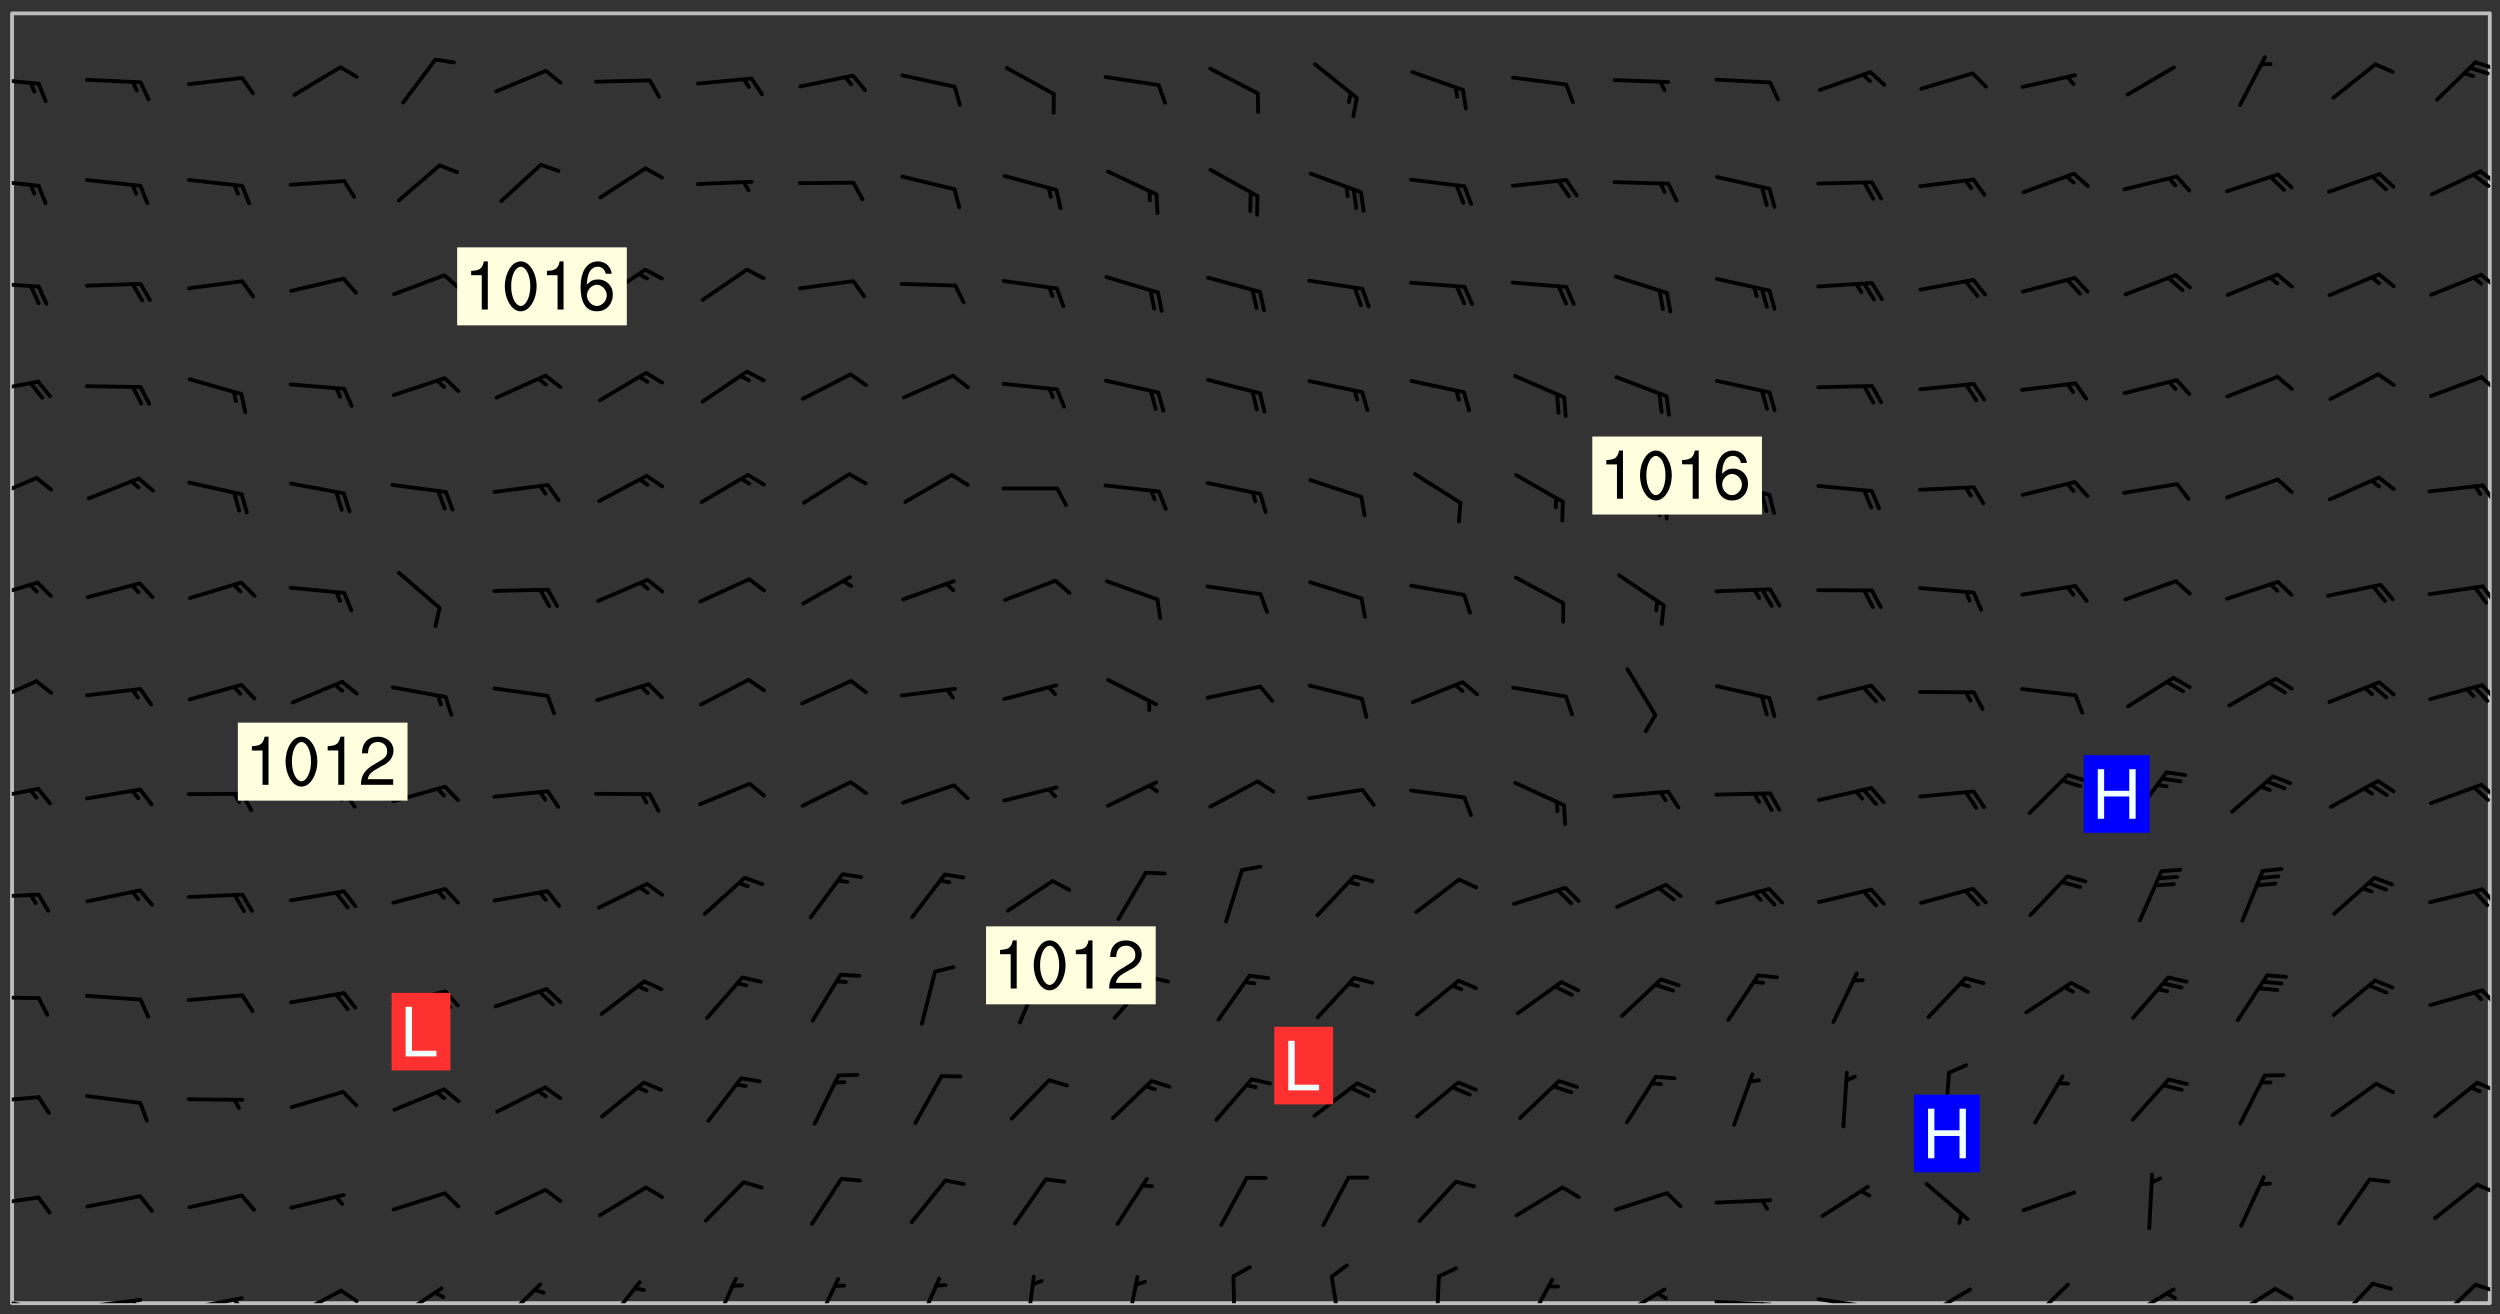 <svg xmlns="http://www.w3.org/2000/svg" role="img" xmlns:xlink="http://www.w3.org/1999/xlink" viewBox="142.45 309.95 326.84 171.84"><rect x="142.45" y="309.95" width="326.84" height="171.84" fill="#333333" stroke="none"/><defs><clipPath id="a"><path d="M144 311.672h324v168.656H144zm0 0"/></clipPath><clipPath id="b"><path d="M144 479h4v1.328h-4zm0 0"/></clipPath><clipPath id="c"><path d="M147 480h2v.328h-2zm0 0"/></clipPath><clipPath id="d"><path d="M153 479h9v1.328h-9zm0 0"/></clipPath><clipPath id="e"><path d="M159 479h2v1.328h-2zm0 0"/></clipPath><clipPath id="f"><path d="M166 479h9v1.328h-9zm0 0"/></clipPath><clipPath id="g"><path d="M172 479h3v1.328h-3zm0 0"/></clipPath><clipPath id="h"><path d="M180 478h8v2.328h-8zm0 0"/></clipPath><clipPath id="i"><path d="M186 478h4v2.328h-4zm0 0"/></clipPath><clipPath id="j"><path d="M194 478h7v2.328h-7zm0 0"/></clipPath><clipPath id="k"><path d="M207 477h7v3.328h-7zm0 0"/></clipPath><clipPath id="l"><path d="M221 477h6v3.328h-6zm0 0"/></clipPath><clipPath id="m"><path d="M235 476h4v4.328h-4zm0 0"/></clipPath><clipPath id="n"><path d="M248 476h5v4.328h-5zm0 0"/></clipPath><clipPath id="o"><path d="M262 476h4v4.328h-4zm0 0"/></clipPath><clipPath id="p"><path d="M276 476h2v4.328h-2zm0 0"/></clipPath><clipPath id="q"><path d="M289 476h3v4.328h-3zm0 0"/></clipPath><clipPath id="r"><path d="M303 476h2v4.328h-2zm0 0"/></clipPath><clipPath id="s"><path d="M316 476h2v4.328h-2zm0 0"/></clipPath><clipPath id="t"><path d="M330 476h1v4.328h-1zm0 0"/></clipPath><clipPath id="u"><path d="M341 476h5v4.328h-5zm0 0"/></clipPath><clipPath id="v"><path d="M353 478h8v2.328h-8zm0 0"/></clipPath><clipPath id="w"><path d="M366 479h9v1.328h-9zm0 0"/></clipPath><clipPath id="x"><path d="M372 480h2v.328h-2zm0 0"/></clipPath><clipPath id="y"><path d="M379 479h9v1.328h-9zm0 0"/></clipPath><clipPath id="z"><path d="M385 480h2v.328h-2zm0 0"/></clipPath><clipPath id="A"><path d="M393 478h8v2.328h-8zm0 0"/></clipPath><clipPath id="B"><path d="M407 477h7v3.328h-7zm0 0"/></clipPath><clipPath id="C"><path d="M420 478h7v2.328h-7zm0 0"/></clipPath><clipPath id="D"><path d="M433 478h8v2.328h-8zm0 0"/></clipPath><clipPath id="E"><path d="M447 477h6v3.328h-6zm0 0"/></clipPath><clipPath id="F"><path d="M460 477h7v3.328h-7zm0 0"/></clipPath><clipPath id="G"><path d="M465 477h3v2h-3zm0 0"/></clipPath><clipPath id="H"><path d="M144 466h4v2h-4zm0 0"/></clipPath><clipPath id="I"><path d="M466 464h2v3h-2zm0 0"/></clipPath><clipPath id="J"><path d="M144 453h4v2h-4zm0 0"/></clipPath><clipPath id="K"><path d="M466 451h2v2h-2zm0 0"/></clipPath><clipPath id="L"><path d="M144 440h4v1h-4zm0 0"/></clipPath><clipPath id="M"><path d="M466 439h2v3h-2zm0 0"/></clipPath><clipPath id="N"><path d="M144 426h4v2h-4zm0 0"/></clipPath><clipPath id="O"><path d="M466 425h2v4h-2zm0 0"/></clipPath><clipPath id="P"><path d="M144 412h4v3h-4zm0 0"/></clipPath><clipPath id="Q"><path d="M466 412h2v3h-2zm0 0"/></clipPath><clipPath id="R"><path d="M144 398h4v5h-4zm0 0"/></clipPath><clipPath id="S"><path d="M466 399h2v3h-2zm0 0"/></clipPath><clipPath id="T"><path d="M144 385h4v4h-4zm0 0"/></clipPath><clipPath id="U"><path d="M466 386h2v3h-2zm0 0"/></clipPath><clipPath id="V"><path d="M144 372h4v4h-4zm0 0"/></clipPath><clipPath id="W"><path d="M466 373h2v3h-2zm0 0"/></clipPath><clipPath id="X"><path d="M144 359h4v3h-4zm0 0"/></clipPath><clipPath id="Y"><path d="M466 359h2v3h-2zm0 0"/></clipPath><clipPath id="Z"><path d="M144 346h4v2h-4zm0 0"/></clipPath><clipPath id="aa"><path d="M466 345h2v3h-2zm0 0"/></clipPath><clipPath id="ab"><path d="M144 333h4v2h-4zm0 0"/></clipPath><clipPath id="ac"><path d="M466 332h2v3h-2zm0 0"/></clipPath><clipPath id="ad"><path d="M465 332h3v3h-3zm0 0"/></clipPath><clipPath id="ae"><path d="M144 319h4v3h-4zm0 0"/></clipPath><clipPath id="af"><path d="M465 317h3v3h-3zm0 0"/></clipPath><g id="ag" clip-path="url(#clip1)"><path fill="#fff" fill-opacity="0" fill-rule="evenodd" d="M0 0h1000v1000H0zm0 0"/><path fill="#d3d3d3" fill-opacity="0" fill-rule="evenodd" d="M162.152 355.867l-.234.293.059.234.117.172.176.234.293.348.113.059.117-.172.059-.234.176-.176.465-.176h.699l.234.293.289.816.059.176.176.23.352.234.699.699.172.176.234.348.234.41.289.582.41.465.23.234.234.176.117.23.176.293.172 1.164v.234l.059.289.059.117.117.117.348.41.117.172.176.176.176.234.117.172.172.352.059.234.234.406.234-.059-.176.176-.059.93h-.582l-.234-.113-.348.113-.117.117-.059.293-.059.176-.117.172-.465.293-.059.234-.059.113v.645l.059.172v.41l.059.059v.406l.059.406.117.176.059.059.23.641-.059.293v.699l-.059.582v.234l-.059.23-.055.352v1.922l.055.117h.426l-.367.117-.023.352.891 1.168 1.742.539 1.34.359v.539l.09.809.535.715 1.52.27.891-.086.09 1.164.535.18 1.16-.18 2.055-.984 1.16-.363 1.879-.176 1.695-.18-.18.719-1.516.086-1.25.09-.805.27-1.074.809.27.719.535.898-.18.625-.266.809.266 1.078.625.898.805.18 1.25-.18-.266.723.098.504.055.293v.172l.059.293v.406l.176.117.352.117h.406l.293-.176.113-.117.059-.117.117-.23.059-.176.352-.465.23-.176.176-.059.176.059.059.176.117.988.055.469.059.172.117.234.176.059.816.059h.289l.117.234.059.406.059.352v1.105l.117.293.117.348.289.699.176.352.582.754.352.176.172.059.469.234.641.465.348.234.293.176.293.055.23.062.816.348.293.176.113.172.352.352.117.176.523.641v.289l.059.352v.348l.059.352.059.289.117.059.172.059h.176l.582.234.176.117.176.289.176.234.113.234.293.23.117.117v.41l.059.055.289.234.234.117.059.117.117.172.059.117.23.234.059.176.234.059.117.059-.117.113-.059.117v.117l-.117.293-.117.289v.582l.176.117.117.059.059.117.117.117.113.059.176.348.059.352.059.406v.176l-.059.176-.117.699v.172l.117.176.293.293h.406l.176.117.117.172.117.293v.234h-.527l-.23-.234h-.234l-.176.059-.059.699.059.348.117.176.176.41.117.23.289.469.176.055h.523l.234.059.758.641.059.293v.234l.059.059.23.348v.352l-.117.172v.293l.293.289.293.176.172.059.293.176.293.117.582.406.289.234.293.176.219.16.016.012.23.176.641.523.176.234.117.176.176.176.113.172v.641l.117.176.469.117.582.117.234.059.23.113.293.117.113.059.586.352.289.172.176.062.176.055.176.059.699.352.289.176.234.055.289.176.234.117.641.406.293.117.172.059.234.059.41.059.23.059.234.117.059.172-.41.176.469.059.059.293.113.234.176.055.234.059.176.059.406.117.641.234.117.172.059.234v.176l-.059.117-.059.406.234.234.117.059.348.117.641.23.176.117.289.117.176.176.234.465.582 1.105.176.176.348.176.176.117.352.117 1.047.523.234.059.465.113.293.059.465.176.758.582.234.234.348.465.176.176.289.234.816.699.293.176.289.289.293.176.293.289.695.641.176.176.293.234.289.234.469.289.641.582.348.234.234.293.348.348.352.465.934.992.348.406.117.176.234.059.113.117.645.176.23.113.234.059.293.176.23.117.934.699.406.406.234.176.406.176.234.117.816.348.348.234.234.117.293.289.23.117.758.352.352.172.23.059.293.117.234.059.871.176h.816l.469.23.172.059.875.699.465.117.293.059.176.059.23.059.469.059.348.059.352.059.406.059h.293l.172.059v.23l.176.176h.293l.348.059.352.059.699.117h.641l.465-.234.293-.176.172-.117.41-.172.289-.176.934-.465.469-.293.523-.293.465-.172.465-.176 1.051-.465.289-.117.41-.117.289-.117.527-.176 1.516-.699.582-.348.289-.059.293-.059.348-.117.875-.23.352-.117h.113l.234-.059.875-.234.234-.059h.812l.352-.059.816-.117.172-.059.352-.055.293-.059.23-.059.816-.176.176-.059h.348l.234-.059.465-.117.758-.172.234-.059h.348l.41-.117.289-.059 1.285-.059h.289l.41-.059.23-.059h.176l.875-.117h.406l.41-.117h.348l.352-.113.871-.059h1.75l1.047.289.41.117.289.117.352.117.289.117 1.051.172.289.059h.293l.293.059.172.059.41.059.172.059.117.059h.117l.117.059.352.059h.113l.41.066 1.922.395 1.926.395 1.52.449 1.695.719 2.145.805 1.605-.719 1.43-.805 1.16-1.078 1.25-.449 3.035-.719 1.875-.359 2.145-1.348 2.234-1.254 2.5-1.258 1.695-.449 1.785-.18 1.16-.27.625.539 1.34-.27.715-.988.984-1.344.445-.18.805-.359 1.875-.539 1.785-.449 1.25-.27 1.16-.09 1.699-.09 1.961-.27 1.25-.09h.539l.625-.09h.891l2.145-.18 2.41-.18 2.59-.09 1.695.18 1.609.09 1.43.359 1.16.719 1.875.988 1.16 1.527.266.715.629.09.355.898.535.539.535 1.527 1.074.359h.535l-.805.535.09 1.707.715 2.695.891.805.895.988.715 1.258 1.785.539 1.52-.18.355 1.344 1.609-.805.98-.539.27.27.316-.215.219-.145.801.449.449-.359h.355l.535-.27.539-.719.535-.27.625-.988 1.16.449.84.371 1.395.617 1.695-.18h1.605l1.785.09.18-1.707.535-1.344.805.27.492.848.402.406-.09.539v.359l.715.449.711-.27h1.43l.359.988.445 1.258.715 1.344 1.25.629 1.695.629.715-.18.18-.539.98-.09.449.359.086 1.258-.266.629-.535.18v.539l.715.984.266.539.984.988.801 1.078-.266.359-.09.898-.625 2.332-.355 2.066-.09 1.793-.18.719-.09.539v1.438l-.98 1.883-.359 1.707-.535.898-.805 1.168-.266.539 2.055 1.254.086.359-.355.539-.09-.18v.809l.09 1.438-.445.715-1.074.094-.266.715.535.898.805.719 1.16.809 1.34.27.445.359-.355.449-1.789-.09-1.25-.449-.715-.719-.625-.09-.176 3.59-.188 1.309h89.359V311.703h-55.27v49.082l.762.125 3.289.543 2.023 2.836v2.754l2.352.332 2.348.332h4.051l-1.379 4.16-2.023.707-2.023.703-.543.344-2.594 1.617-.188.117-2.023-2.078-.73-2.742-2.672-2.078-1.375-3.5-.066-.082-1.957-2.672 2.75-1.418v-49.082H294.422v91.414l.117.031.133.012.074.074.105.047.09.059.086.059.09.059.297.297.059.09.031.117.027.117.016.137-.031.117-.059.09-.059.086-.043.105-.047.102-.027.121v.145l.176.27.148.148.074.086.074.074.043.105.062.09.059.086.043.105.059.09.047.102.043.105.059.086.117.18.074.074.062.086.059.09.043.105.059.09.059.086.062.09.059.09.043.102.117.18.074.074.059.086.074.074.09.059.105.047h.148l.133-.016.133.016.102-.047.074-.074.047-.102-.016-.133v-.148l-.047-.105-.027-.117-.047-.102-.027-.121-.043-.102-.062-.09-.043-.102-.043-.105-.031-.117-.016-.133-.012-.137.086-.059.059-.086.121-.031.043.105.016.133v.117l.059.102.059.09.09.059.148.148.059.09.043.105-.012.102.086.059.105.047.086.059.09.059.074.074-.117.027-.105.047-.086.059-.074.074-.059.09-.062.086-.027.121-.047.102-.043.105-.031.117-.012.133-.016.133v.148l.027.117.047.105.043.102.059.09.074.074.09.059.074.074.09.059.059.09.043.105.047.102.117.031.133.016h.148l.117-.031.105.043.043.105.047.102.027.121L299.5 410l.027.117.031.121.027.117.105.043.102.047.133-.016.148.148.062.086.074.074.07.074.09.062.105.043.102.043.117.031.137.016.117-.031.074-.074.027-.117-.012-.133-.031-.121-.027-.117.043-.105h.117l.09.062.117.027h.148l.133.016h.148l.133.016.133-.016h.148l.133-.016.133-.012.137.012.117-.027.133-.016.191-.059-.059.176-.016.133-.027.121-.016.133-.059.086-.133.016-.105.047-.105.043-.117.031-.117.027-.266.031h-.148l-.133.016-.074.074.059.086.148.148.117.18.074.07.09.062.09.059.086.059.09.059.102.043.105.062.105.043.086.059.105.047.102.043.18.117.059.09-.043.102-.047.105.016.133.223.223.059.09.043.102.031.121.043.102.016.133.031.117.012.137.031.117.148.148.102.043.105.043.117.031.133.016.137.016h.117l.117-.031.09-.059.043-.105.047-.102.043-.105.031-.117.012-.133v-.148l-.012-.133-.016-.133-.031-.117-.043-.105-.047-.105-.043-.102-.043-.105-.016-.133.016-.133.027-.117.031-.117.027-.121.047-.102.09-.059.086-.062.074-.074.09-.059.223-.223.059-.086.074-.074.117-.18.059-.086v-.148l-.074-.074-.102-.047-.105-.043-.102-.043-.059-.09-.047-.105-.027-.117.09-.059.117-.031.102-.043.18-.117.148-.148.012-.133-.012-.105-.09-.059-.133.016h-.148l-.133.016-.133-.016-.121-.031-.086-.059-.074-.074-.059-.09-.062-.086-.117-.18-.059-.086.031-.121.086-.059.121-.031.059-.086v-.121l-.031-.117-.059-.09-.059-.086-.047-.105-.027-.117-.016-.133.059-.09.074-.074.09-.059.117-.18.074-.074.059-.086.148-.148.121-.031.133-.016.133.016.074.074.043.105.016.133-.031.117-.117.031-.133.012-.148.148-.043.105-.047.102-.027.121-.031.117v.148l.031.117.043.105.059.09.074.07.074.074.117.031.121.027.117-.027.133-.016h.117l.09.059.074.074.047.105.059.086.102.047.133.016.105.043.086.059-.012.105-.074.074-.18.117-.059.09-.09.059-.07.074-.074.074-.062.09-.027.117-.016.133.016.133-.016.133v.148l.016.133.027.117.031.121.074.074.09.059.086.059.09.059.117.031v.086l-.102.047-.09.059-.266.031-.117.027h-.148l-.105.043-.102.047-.059.09-.062.234-.012.133-.031.121-.016.133v.293l-.012.133.012.137.016.133.133.016.133.012.121.031.086.059.074.074.047.105.043.102.016.133v.445l-.016.133v.445l.031.266.027.117.016.133.031.117.086.211.031.266v.148l-.031.117-.027.117-.031.121-.027.117-.031.117-.031.121-.012.133-.016.133.09.059.117-.031.102.016.047.105-.031.266v.441l-.043.105-.047.105-.043.102-.043.105-.059.086-.031.121-.043.117-.031.117-.016.133.016.133.059.09.105.047.086.059.059.086-.012.137-.031.117-.043.102v.445l-.016.133v.148l-.031.117-.043.105-.027.117-.047.105-.043.102-.031.121-.027.117-.031.133-.031.117-.027.117-.043.105-.031.117-.031.121-.012.133-.016.133v.297l.027.117v.148l.047.398.027.117.059.09.121.031h.148l.133-.016.059.09v.117l-.059.09-.09.059-.102.043-.105.047-.09.059-.086.059-.137.016-.117-.031-.133-.016-.102.047-.062.086-.012.137-.016.133-.031.117-.027.117-.016.133-.031.121v.297l.016.133.031.117v.148l.012.133v.148l-.027.117-.047.102-.027.121-.031.117-.059.09-.074.074-.102.043-.105.047-.117.027-.121.031-.102-.047.059-.086.105-.047.027-.117.031-.117.027-.121.031-.117v-.148l.016-.133-.031-.117-.043-.105-.105.016-.074.074-.102.043-.09.062-.074.074-.043.102-.016.133-.031.117L304.25 426l-.031.117-.027.117-.031.121-.027.117-.031.117-.043.105-.09.059h-.09l-.117-.031-.031-.086.016-.137-.031-.117v-.148l-.012-.133v-.148l-.062-.234-.027-.121-.043-.102-.047-.105-.059-.086-.059-.09-.043-.105-.062-.086-.148-.148-.07-.074-.105-.047-.105-.043-.102-.043-.297-.297-.09-.074-.086-.059-.105-.043-.09-.062-.086-.059-.105-.043-.09-.059-.086-.062-.074-.07-.105-.047-.086-.059-.105-.043-.09-.062-.102-.043-.105-.043-.086-.059-.105-.047-.105-.043-.102-.047-.09-.059-.102-.043-.105-.043-.09-.062-.117-.027-.133-.016-.133.016H299.75l-.133.016-.117-.031-.09-.059-.074-.074-.09-.059-.102-.047h-.148l-.121-.027-.102-.043-.074-.074-.117-.18-.09-.059-.102-.043-.09-.062-.105-.043-.09-.059-.086-.059-.105-.047-.059-.086-.059-.09-.043-.105-.047-.102-.074-.074-.086-.059-.074-.074-.09-.059-.223-.223-.043-.105-.031-.266.105-.043h.145l.105.043.074.074.09.059.086.059.105.047.09.059.148.148.07.074.148.148.062.086.074.074.086.059.074.074.09.062.09.059.086.059.27.176.102.047.105.043.102.043.047-.074.059-.086.074-.074.07-.074.105.043.074.074.059.09.043.102.047.105.043.105.121.027.117-.027.074-.09.043-.105.059-.09.074-.074.105-.043.117-.027.133.012.09.059.148.148.059.09.043.105.047.102.043.105.043.102.105.047.105.043.133.016.086-.059.059-.09.074-.074.105-.043.117.027.105.047.102.043.105.043.102.047.18.117v.117l-.016.133.016.133.016.137.059.086.102.047.121.027.117.031h.148l.117-.031.059-.09.18-.117.059-.09.074-.074.059-.086.117-.18.18-.117.117.031.09.059.043.074-.016.133v.117l.09.059h.148l.133-.016.133-.012.266-.031.105-.043.117-.031.121-.027.074-.074.07-.074.062-.09-.016-.105-.047-.102-.102-.043-.105-.016-.117.027-.266.031h-.148l-.074-.074-.09-.059-.117-.031-.117-.027-.133-.016h-.148l-.133.016h-.297l-.105-.047-.148-.148-.043-.102-.059-.09.223-.223.086-.059.105-.043.117-.031.133-.016.133.016.137.016.102.043.133-.012.09-.062.102-.043.062-.09-.047-.102-.09-.059-.117-.031-.102-.043-.059-.09-.062-.09v-.117l.016-.133.105-.047.074-.07v-.121l-.09-.059-.031-.117.09-.059.074-.074.043-.105.059-.09.047-.102.016-.133v-.148l-.047-.105-.043-.102-.09-.059-.133-.016-.102-.043-.137-.016-.117-.031h-.445l-.133-.016-.133-.012-.133-.016-.117-.031h-.148l-.133-.016-.133-.012-.266-.031-.121-.043-.086-.059-.074-.074v-.148l.012-.133.105-.047.102-.043.133-.016h.152l.133-.016h.293l.121.031.102.043.09.059.234.062.121-.047.09-.059.102-.043.133-.016.105.043.102.047.133.012.121-.027h.145l.121-.031.117-.027.105-.047.074-.074.086-.059.148-.148.059-.086.047-.105.027-.117.016-.105-.102-.043-.09-.059-.117-.031-.105-.043-.09-.062-.074-.086-.074-.074-.102-.043-.105-.047-.102-.043-.059-.09-.047-.102-.086-.211-.062-.086-.059-.09-.074-.074-.086-.059h-.27l-.117.031-.09.059-.102.043-.133.016-.105-.016-.027-.117-.062-.09-.117-.031-.102-.043-.148-.148-.031-.117-.016-.105.074-.074.18-.117.117-.027.117-.031.137.016.102.043.105.043.102.047.105.043.117.031.133.016.117.027.133.016.105-.016.09-.059-.074-.074-.105-.043-.074-.074-.074-.09-.148-.148-.086-.059-.09-.059-.074-.074-.09-.059-.102-.047-.121-.027-.102-.047-.105-.043-.117-.031-.102-.043-.121-.031h-.148l-.117.031-.105.043-.086.062-.18.117-.086.059-.09.059-.105.047-.086.059-.105.043-.102.043-.105.047-.074.074-.059.09-.059.086-.047.105-.059.086-.074.074-.133-.012-.117-.031h-.117l-.074.074-.09.059-.074.074-.09.059-.086.059-.105.047-.102.043-.137.016-.102-.043-.148-.148-.105-.047h-.086l-.105.047-.102.043-.121.031-.117-.031-.074-.074v-.117l.031-.121.074-.07.059-.09.074-.074.117-.031.105-.043h.293l.133-.016.137-.016.102-.043.09-.059.102-.047.09-.059.133-.012.09.059.133.012.09-.059.086-.059.105-.043.09-.059.086-.062.09-.059.148-.148.059-.086.059-.09.105-.043.133-.016.117.027.121.031.059-.059.059-.09.031-.266.027-.117.105.012.133.016.102-.043.09-.059.059-.09.074-.074.059-.09.047-.102.012-.133-.012-.133-.047-.105-.148-.148-.059-.09-.059-.086-.043-.105v-.445l.016-.133v-.148l.012-.133-.059-.059-.09.059-.102-.043-.18-.117-.086-.059-.062-.09-.059-.09-.074-.074-.086-.059-.121.031-.102.012-.105.047-.086.059-.105.043-.148.148-.09.059-.086.059-.09.062-.105.043-.133.016v-.121l.105-.043.117-.031.074-.07.043-.105v-.148l-.027-.117-.148-.148-.133-.016h-.148l-.117.031-.105.043-.102.043-.09.062-.117.027-.074-.074.012-.133-.043-.102-.043-.105-.09-.059-.117.027-.121.031-.117.031-.102.043-.121.031-.102.043-.105.043-.09.059-.102.016v-.117l.016-.133-.059-.09-.074.043-.148.148-.059.09-.074.074-.047.105-.043.102-.074.074-.059.09-.074.074-.059.086-.074.074-.09.062-.074.07-.074.074-.102.016-.133.016-.105-.043v-.121l.148-.148.043-.102.059-.09.047-.102.043-.105.059-.09.031-.117.043-.102.031-.121.027-.117.047-.105.043-.102.043-.105.074-.07.09-.062.09-.059.102-.043h.297l.266-.031.105-.043-.074-.074-.117-.031-.105-.043-.09-.059-.102-.047-.09-.059-.102-.043-.105-.043-.09-.062-.086-.059-.105-.043-.102-.043-.121-.031-.117-.031-.102-.043L297.5 410.25l-.102-.043-.09-.059-.043-.105-.016-.133.102-.043.133-.016.137.016.133-.016.102-.043.059-.09.016-.105-.09-.059-.074-.074-.102-.043-.09-.059-.148-.148-.043-.105-.016-.133v-.293l-.059-.09-.09-.059-.074-.074-.043-.105-.031-.117-.059-.09-.074-.074-.117-.027-.074-.074-.09-.059-.09-.062-.086-.059-.074-.074-.059-.086-.047-.105-.086-.059-.148-.148-.195-.059-.133.016-.102.043-.074.074-.047.102-.043.105-.059.09-.059.086-.297.297-.09.059h-.086l-.062-.086-.043-.105.031-.117.059-.09.027-.117-.012-.133-.09-.062-.105.047-.117.027-.117.031-.27.176-.102.047-.117.027-.105.047-.09.059-.102.043-.059-.086-.047-.105.016-.133.047-.105.07-.074.074-.07.059-.09v-.148l-.043-.105h-.238l-.102.047-.031.117-.027.117-.031.121-.074.043-.133.016-.074-.047-.043-.102-.043-.105-.047-.102-.043-.105-.121.031-.102.043-.133.016-.117.031-.105.043-.09.059-.102.047-.121.027-.133.016-.102-.043-.059-.09-.047-.105-.043-.102-.043-.105v-.117l.059-.09.086-.059.18-.117.102-.047.105-.043.105-.059.102-.043.09-.062.102-.043.105-.059.102-.047.09-.059.105-.043.102-.043.09-.062.102-.043.137-.016.117.031.102.043.121.031.102.043.105.047.102.043.105.043.102.047.105.043.102.043.105.047.086.059.105.043.117.031.105.043.102.047.09.059.105.043.102.043.105.047.117.027.102.047.121.027h.148l.086-.059.016-.102.059-.09-.027-.117-.074-.074-.117-.18-.074-.074-.09-.074-.18-.117-.086-.059-.105-.043-.102-.047-.27-.176-.059-.09-.074-.074-.059-.09-.043-.102-.031-.117-.016-.137v-.562l-.012-.133-.016-.133-.031-.117-.016-.133-.012-.133-.031-.121-.223-.223-.059-.086-.016-.105.031-.117.133-.016v-91.414H172.992v1.453l-.059.234-.352 1.051-.172.523-.117.348-.176.41-.117.172-.234.293-.23.059h-.352l-.117.059-.23.406v.293l.117.176.23.23.117.234.641.758.293.465.176.234.23.352.234.348.641.816.176.465.172.41.117.695.176.469.117 1.398.059.465v.875l.117 1.047v4.781l-.059.465-.352 1.281-.176.523-.113.41-.352.93L172.934 336l-.234.582-.117.176-.172.348-.176.406-.352.816-.059.293-.113.293-.117.289-.059.176-.117.875-.059.406-.059.117-.059.176-.059.172-.23.527-.117.172v.234l-.117.234-.059.172-.176.586v.289l-.059.176v.293l-.059.113-.059.527v.172l-.055.234v2.621l-.176.816-.117.176-.176.234-.117.172-.113.234-.586.934-.23.289-.293.465-.176.234-.289.352-.352.699-.113.23-.176.41-.176.23-.406.527-.816.699-.293.172-.289.234-.176.117-.176.176-.523.406-.527.176-.172.176-.234.055-.641.176h-.758m12.211 31.023l-1.074.449.359.895 1.25-.715.445-.539-.98-.09"/><path fill="#d3d3d3" fill-opacity="0" fill-rule="evenodd" d="M201.508 416.598h-.895l.449.629.98.359.805-.09.445-.988-.176.09-.715-.355-.895.355m154.621 59.07l-.059-.523v-.293l.113-.293.059-.23.469-.469h.113l.117-.113.117-.059h.176l.234-.059h.348l.234.059.117.059.23.172.059.176.117.582v.293l-.117.176-.172.289-.176.176-.527.523-.23.234-.117.059h-.176l-.117-.059-.406-.293-.176-.117-.117-.059-.059-.113-.055-.117m6.641-10.957l-.059-.172v-1.109l.059-.172.176-.059.172-.059h.176l.234-.059.117.059.059.699-.059.172-.117.176-.117.059-.234.523-.113.059h-.234l-.059-.117m9.613-14.391l-.117-.176v-.699l.293-.875.117-.172.176-.352.113-.23.117-.293.352-.758.117-.23.172-.234h.176l.117-.059h.641l.117.059.234.234.172.113.352.293.117.117.113.176v.113l.117.059.117.117v.699l-.059.176v.23l-.059.176-.348 1.051-.117.23-.117.234-.117.059-.23.234-.641.289h-.875l-.41-.117-.641-.465"/><path fill="none" stroke="#bebebe" stroke-linecap="round" stroke-linejoin="round" stroke-miterlimit="10" stroke-width=".5" d="M467.957 311.695H144.027v168.625h323.93v-168.625"/><g clip-path="url(#a)"><path fill="#fff" fill-opacity="0" fill-rule="evenodd" d="M144 311.672v168.656h324V311.672H144"/></g><g clip-path="url(#b)"><path fill="none" stroke="#000" stroke-linecap="round" stroke-linejoin="round" stroke-miterlimit="10" stroke-width=".5" d="M147.438 481.062l-6.875-1.469"/></g><g clip-path="url(#c)"><path fill="none" stroke="#000" stroke-linecap="round" stroke-linejoin="round" stroke-miterlimit="10" stroke-width=".5" d="M147.438 481.062l.672 2.359"/></g><g clip-path="url(#d)"><path fill="none" stroke="#000" stroke-linecap="round" stroke-linejoin="round" stroke-miterlimit="10" stroke-width=".5" d="M160.801 479.891l-6.973.875"/></g><g clip-path="url(#e)"><path fill="none" stroke="#000" stroke-linecap="round" stroke-linejoin="round" stroke-miterlimit="10" stroke-width=".5" d="M159.785 480.02l.707 1.004"/></g><g clip-path="url(#f)"><path fill="none" stroke="#000" stroke-linecap="round" stroke-linejoin="round" stroke-miterlimit="10" stroke-width=".5" d="M174.082 479.668l-6.902 1.32"/></g><g clip-path="url(#g)"><path fill="none" stroke="#000" stroke-linecap="round" stroke-linejoin="round" stroke-miterlimit="10" stroke-width=".5" d="M173.078 479.859l.77.957"/></g><g clip-path="url(#h)"><path fill="none" stroke="#000" stroke-linecap="round" stroke-linejoin="round" stroke-miterlimit="10" stroke-width=".5" d="M187.047 478.68l-6.203 3.301"/></g><g clip-path="url(#i)"><path fill="none" stroke="#000" stroke-linecap="round" stroke-linejoin="round" stroke-miterlimit="10" stroke-width=".5" d="M187.047 478.68l2.035 1.371"/></g><g clip-path="url(#j)"><path fill="none" stroke="#000" stroke-linecap="round" stroke-linejoin="round" stroke-miterlimit="10" stroke-width=".5" d="M200.184 478.379l-5.848 3.898"/></g><path fill="none" stroke="#000" stroke-linecap="round" stroke-linejoin="round" stroke-miterlimit="10" stroke-width=".5" d="M199.332 478.945l1.082.582"/><g clip-path="url(#k)"><path fill="none" stroke="#000" stroke-linecap="round" stroke-linejoin="round" stroke-miterlimit="10" stroke-width=".5" d="M213.086 477.871l-5.02 4.918"/></g><path fill="none" stroke="#000" stroke-linecap="round" stroke-linejoin="round" stroke-miterlimit="10" stroke-width=".5" d="M212.355 478.586l1.168.371"/><g clip-path="url(#l)"><path fill="none" stroke="#000" stroke-linecap="round" stroke-linejoin="round" stroke-miterlimit="10" stroke-width=".5" d="M226.082 477.582l-4.383 5.496"/></g><path fill="none" stroke="#000" stroke-linecap="round" stroke-linejoin="round" stroke-miterlimit="10" stroke-width=".5" d="M225.441 478.379l1.207.227"/><g clip-path="url(#m)"><path fill="none" stroke="#000" stroke-linecap="round" stroke-linejoin="round" stroke-miterlimit="10" stroke-width=".5" d="M238.656 477.129l-2.898 6.402"/></g><path fill="none" stroke="#000" stroke-linecap="round" stroke-linejoin="round" stroke-miterlimit="10" stroke-width=".5" d="M238.234 478.059l1.223-.078"/><g clip-path="url(#n)"><path fill="none" stroke="#000" stroke-linecap="round" stroke-linejoin="round" stroke-miterlimit="10" stroke-width=".5" d="M252.035 477.16L249.008 483.5"/></g><path fill="none" stroke="#000" stroke-linecap="round" stroke-linejoin="round" stroke-miterlimit="10" stroke-width=".5" d="M251.594 478.082l1.227-.055"/><g clip-path="url(#o)"><path fill="none" stroke="#000" stroke-linecap="round" stroke-linejoin="round" stroke-miterlimit="10" stroke-width=".5" d="M265.242 477.109l-2.816 6.438"/></g><path fill="none" stroke="#000" stroke-linecap="round" stroke-linejoin="round" stroke-miterlimit="10" stroke-width=".5" d="M264.836 478.047l1.223-.094"/><g clip-path="url(#p)"><path fill="none" stroke="#000" stroke-linecap="round" stroke-linejoin="round" stroke-miterlimit="10" stroke-width=".5" d="M277.602 476.844l-.902 6.969"/></g><path fill="none" stroke="#000" stroke-linecap="round" stroke-linejoin="round" stroke-miterlimit="10" stroke-width=".5" d="M277.473 477.859l1.148-.434"/><g clip-path="url(#q)"><path fill="none" stroke="#000" stroke-linecap="round" stroke-linejoin="round" stroke-miterlimit="10" stroke-width=".5" d="M291.152 476.883l-1.375 6.891"/></g><path fill="none" stroke="#000" stroke-linecap="round" stroke-linejoin="round" stroke-miterlimit="10" stroke-width=".5" d="M290.953 477.887l1.176-.355"/><g clip-path="url(#r)"><path fill="none" stroke="#000" stroke-linecap="round" stroke-linejoin="round" stroke-miterlimit="10" stroke-width=".5" d="M303.703 476.816l.156 7.023"/></g><path fill="none" stroke="#000" stroke-linecap="round" stroke-linejoin="round" stroke-miterlimit="10" stroke-width=".5" d="M303.703 476.816l2.141-1.199"/><g clip-path="url(#s)"><path fill="none" stroke="#000" stroke-linecap="round" stroke-linejoin="round" stroke-miterlimit="10" stroke-width=".5" d="M316.559 476.855l1.074 6.945"/></g><path fill="none" stroke="#000" stroke-linecap="round" stroke-linejoin="round" stroke-miterlimit="10" stroke-width=".5" d="M316.559 476.855l1.965-1.469"/><g clip-path="url(#t)"><path fill="none" stroke="#000" stroke-linecap="round" stroke-linejoin="round" stroke-miterlimit="10" stroke-width=".5" d="M330.566 476.82l-.312 7.02"/></g><path fill="none" stroke="#000" stroke-linecap="round" stroke-linejoin="round" stroke-miterlimit="10" stroke-width=".5" d="M330.566 476.82l2.215-1.055"/><g clip-path="url(#u)"><path fill="none" stroke="#000" stroke-linecap="round" stroke-linejoin="round" stroke-miterlimit="10" stroke-width=".5" d="M345.398 477.238l-3.348 6.18"/></g><path fill="none" stroke="#000" stroke-linecap="round" stroke-linejoin="round" stroke-miterlimit="10" stroke-width=".5" d="M344.914 478.137l1.227.012"/><g clip-path="url(#v)"><path fill="none" stroke="#000" stroke-linecap="round" stroke-linejoin="round" stroke-miterlimit="10" stroke-width=".5" d="M360.059 478.531l-6.035 3.594"/></g><path fill="none" stroke="#000" stroke-linecap="round" stroke-linejoin="round" stroke-miterlimit="10" stroke-width=".5" d="M359.18 479.055l1.051.637"/><g clip-path="url(#w)"><path fill="none" stroke="#000" stroke-linecap="round" stroke-linejoin="round" stroke-miterlimit="10" stroke-width=".5" d="M373.867 480.5l-7.02-.344"/></g><g clip-path="url(#x)"><path fill="none" stroke="#000" stroke-linecap="round" stroke-linejoin="round" stroke-miterlimit="10" stroke-width=".5" d="M372.844 480.449l.523 1.113"/></g><g clip-path="url(#y)"><path fill="none" stroke="#000" stroke-linecap="round" stroke-linejoin="round" stroke-miterlimit="10" stroke-width=".5" d="M387.145 480.859l-6.945-1.062"/></g><g clip-path="url(#z)"><path fill="none" stroke="#000" stroke-linecap="round" stroke-linejoin="round" stroke-miterlimit="10" stroke-width=".5" d="M386.133 480.707l.406 1.156"/></g><g clip-path="url(#A)"><path fill="none" stroke="#000" stroke-linecap="round" stroke-linejoin="round" stroke-miterlimit="10" stroke-width=".5" d="M400.004 478.527l-6.035 3.602"/></g><g clip-path="url(#B)"><path fill="none" stroke="#000" stroke-linecap="round" stroke-linejoin="round" stroke-miterlimit="10" stroke-width=".5" d="M412.82 477.883l-5.039 4.895"/></g><g clip-path="url(#C)"><path fill="none" stroke="#000" stroke-linecap="round" stroke-linejoin="round" stroke-miterlimit="10" stroke-width=".5" d="M426.625 478.512l-6.016 3.637"/></g><path fill="none" stroke="#000" stroke-linecap="round" stroke-linejoin="round" stroke-miterlimit="10" stroke-width=".5" d="M425.75 479.039l1.051.629"/><g clip-path="url(#D)"><path fill="none" stroke="#000" stroke-linecap="round" stroke-linejoin="round" stroke-miterlimit="10" stroke-width=".5" d="M439.898 478.445l-5.934 3.766"/></g><path fill="none" stroke="#000" stroke-linecap="round" stroke-linejoin="round" stroke-miterlimit="10" stroke-width=".5" d="M439.898 478.445l2.133 1.215"/><g clip-path="url(#E)"><path fill="none" stroke="#000" stroke-linecap="round" stroke-linejoin="round" stroke-miterlimit="10" stroke-width=".5" d="M452.66 477.777l-4.828 5.105"/></g><path fill="none" stroke="#000" stroke-linecap="round" stroke-linejoin="round" stroke-miterlimit="10" stroke-width=".5" d="M452.66 477.777l2.367.648"/><g clip-path="url(#F)"><path fill="none" stroke="#000" stroke-linecap="round" stroke-linejoin="round" stroke-miterlimit="10" stroke-width=".5" d="M466.105 477.906l-5.086 4.848"/></g><g clip-path="url(#G)"><path fill="none" stroke="#000" stroke-linecap="round" stroke-linejoin="round" stroke-miterlimit="10" stroke-width=".5" d="M466.105 477.906l2.328.773"/></g><g clip-path="url(#H)"><path fill="none" stroke="#000" stroke-linecap="round" stroke-linejoin="round" stroke-miterlimit="10" stroke-width=".5" d="M147.477 466.5l-6.953 1.027"/></g><path fill="none" stroke="#000" stroke-linecap="round" stroke-linejoin="round" stroke-miterlimit="10" stroke-width=".5" d="M147.477 466.5l1.457 1.973m11.828-2.133l-6.895 1.348m6.895-1.348l1.547 1.906m11.75-2l-6.855 1.535m6.855-1.535l1.598 1.863m11.703-1.926l-6.828 1.66m5.836-1.418l.812.914m13.43-1.387l-6.699 2.121m6.699-2.121l1.754 1.719m11.387-2.168l-6.348 3.02m6.348-3.02l1.969 1.461m11.184-1.762l-6.023 3.621m6.023-3.621l2.102 1.262m10.664-1.957l-4.926 5.012m4.926-5.012l2.352.699m10.422-1.137l-3.844 5.887m3.844-5.887l2.445.223m11.16-.012l-4.422 5.465m4.422-5.465l2.41.469m10.707-.617l-4.023 5.762m4.023-5.762l2.434.297m10.785-.359l-3.836 5.887m3.277-5.031l1.223.109m12.414-1.105l-3.359 6.168m3.359-6.168l2.453.023m10.828-.043l-3.293 6.207m3.293-6.207h2.457m11.598.527l-4.773 5.152m4.773-5.152l2.375.625m11.559.129l-6.008 3.645m6.008-3.645l2.109 1.254m11.547-.512l-6.691 2.16m6.691-2.16l1.758 1.711m11.723-.781l-7.02.301m5.996-.258l.621 1.059m13.16-2.855l-5.906 3.809m5.047-3.254l1.07.598m12.816 3.043l-5.332-4.582m4.555 3.914l-.27 1.199m15.012-3.98l-6.633 2.316m16.82-4.668l-.375 7.02m.32-5.996l1.109-.52m13.555-.18l-2.965 6.371m2.531-5.445l1.227-.062m13.051-.559l-4.023 5.762m4.023-5.762l2.438.297m11.625.406l-5.516 4.355"/><g clip-path="url(#I)"><path fill="none" stroke="#000" stroke-linecap="round" stroke-linejoin="round" stroke-miterlimit="10" stroke-width=".5" d="M466.32 464.836l2.246.988"/></g><g clip-path="url(#J)"><path fill="none" stroke="#000" stroke-linecap="round" stroke-linejoin="round" stroke-miterlimit="10" stroke-width=".5" d="M147.5 453.383l-7 .633"/></g><path fill="none" stroke="#000" stroke-linecap="round" stroke-linejoin="round" stroke-miterlimit="10" stroke-width=".5" d="M147.5 453.383l1.34 2.055m11.961-1.285l-6.969-.91m6.969.91l.859 2.301m12.484-2.715l-7.027-.078m6.004.066l.562 1.09m13.629-2.117l-6.734 2m6.734-2l1.723 1.75m11.477-2.086l-6.5 2.672m6.5-2.672l1.887 1.566M199.566 452.75l.941.785m13.203-1.426l-6.27 3.18m6.27-3.18l2.004 1.414m-2.918-.949l1.004.703m12.816-1.797l-5.453 4.434m5.453-4.434l2.258.957m-3.051-.312l1.129.48m12.402-1.688l-4.297 5.562m4.297-5.562l2.418.414m-3.043.395l1.207.207m12.141-1.383l-3.117 6.297m3.117-6.297l2.453-.074m-2.906.988l1.227-.035m12.699-.797l-3.43 6.133m3.43-6.133l2.453.051m11.598.496l-4.902 5.035m4.902-5.035l2.355.688M293 451.266l-5.066 4.867m5.066-4.867l2.332.762m-3.07-.055l1.168.383m12.66-1.305l-4.617 5.297m4.617-5.297l2.391.551m-3.062.219l1.195.277m13.285-.52l-5.602 4.242m5.602-4.242l2.227 1.031m-3.043-.414l2.227 1.031m11.816-1.758l-5.43 4.457m5.43-4.457l2.266.945m-3.055-.297l2.266.945m11.668-1.785l-5.09 4.844m5.09-4.844l2.328.773m-3.066-.07l2.328.773m11.062-2.023l-3.762 5.938m3.762-5.938l2.445.184m-2.992.68l1.223.094m11.953-1.293l-2.391 6.609m2.043-5.648l1.215-.172m11.477-.992l-.445 7.012m.379-5.992l1.117-.504m12.305-.512l-.527 7.008m.527-7.008l2.25-.984m12.598 1.469l-3.594 6.039m3.07-5.16l1.227.059m13.156-.539l-4.68 5.242m4.68-5.242l2.383.586m-3.062.176l2.383.586m10.859-1.863l-3.176 6.27m3.176-6.27l2.453-.047m-2.918.961l1.227-.027m13.816.199l-5.703 4.102m5.703-4.102l2.203 1.086m11.008-1.23l-5.492 4.387"/><g clip-path="url(#K)"><path fill="none" stroke="#000" stroke-linecap="round" stroke-linejoin="round" stroke-miterlimit="10" stroke-width=".5" d="M466.309 451.504l2.25.977"/></g><path fill="none" stroke="#000" stroke-linecap="round" stroke-linejoin="round" stroke-miterlimit="10" stroke-width=".5" d="M465.508 452.145l1.125.484"/><g clip-path="url(#L)"><path fill="none" stroke="#000" stroke-linecap="round" stroke-linejoin="round" stroke-miterlimit="10" stroke-width=".5" d="M147.512 440.438l-7.023-.109"/></g><path fill="none" stroke="#000" stroke-linecap="round" stroke-linejoin="round" stroke-miterlimit="10" stroke-width=".5" d="M147.512 440.438l1.121 2.184m12.188-1.992l-7.012-.488m7.012.488l1 2.238m12.309-2.793l-7 .617m7-.617l1.34 2.059m11.938-2.363L180.484 441m6.922-1.23l1.512 1.93m-2.52-1.754l1.512 1.934m12.766-2.316l-6.832 1.645m6.832-1.645l1.629 1.836m-2.621-1.598l1.625 1.836m12.59-2.391l-6.648 2.277m6.648-2.277l1.793 1.676m-2.758-1.348l1.789 1.68m11.961-3.004l-5.586 4.266m5.586-4.266l2.23 1.023m-3.043-.402l1.113.512m12.531-1.645l-4.621 5.293m4.621-5.293l2.391.555m-3.062.215l1.195.277m12.309-1.402l-3.656 6m3.656-6l2.449.145m-2.98.73l1.227.07m11.652-1.352l-1.719 6.812m1.719-6.812l2.383-.586m11.438.754l-2.73 6.477m2.332-5.535l1.223-.109m13.422-.25l-4.594 5.316m4.594-5.316l2.395.543m10.656-.754L301.75 443.25m4.062-5.734l2.434.312m-3.023.523l1.215.156m13.047-.703l-4.773 5.156m4.773-5.156l2.371.625m-3.066.125l1.184.312m13.168-.695l-5.461 4.422m5.461-4.422l2.258.957m-3.051-.312l1.129.477m13.105-.953l-5.711 4.09m5.711-4.09l2.199 1.09m-3.031-.496l2.199 1.09m11.652-2.043l-5.121 4.809m5.121-4.809l2.324.789m-3.07-.09l2.324.789m11.137-2l-3.922 5.832m3.922-5.832l2.441.25m-3.012.598l1.219.125m12.23-1.223l-3.047 6.332m2.602-5.41l1.227-.051m13.434-.25l-4.848 5.086m4.848-5.086l2.363.66m-3.07.078l1.184.332m13.348-.461l-5.867 3.867m5.867-3.867l2.156 1.176m-3.008-.613l1.074.59m12.465-1.867l-4.613 5.301m4.613-5.301l2.391.551m-3.062.219l2.391.555m-3.059.219l1.195.273m13.078-2.105l-3.848 5.879m3.848-5.879l2.445.223m-3.004.633l2.441.223m-3.004.633l2.445.223m12.762-1.254l-5.387 4.516m5.387-4.516l2.273.922m-3.059-.262l2.273.918m12.512-.285l-6.758 1.93"/><g clip-path="url(#M)"><path fill="none" stroke="#000" stroke-linecap="round" stroke-linejoin="round" stroke-miterlimit="10" stroke-width=".5" d="M466.941 439.418l1.699 1.77"/></g><path fill="none" stroke="#000" stroke-linecap="round" stroke-linejoin="round" stroke-miterlimit="10" stroke-width=".5" d="M465.957 439.699l.852.883"/><g clip-path="url(#N)"><path fill="none" stroke="#000" stroke-linecap="round" stroke-linejoin="round" stroke-miterlimit="10" stroke-width=".5" d="M147.512 426.922l-7.023.293"/></g><path fill="none" stroke="#000" stroke-linecap="round" stroke-linejoin="round" stroke-miterlimit="10" stroke-width=".5" d="M147.512 426.922l1.242 2.113m-2.266-2.07l.621 1.055m13.645-1.668l-6.879 1.434m6.879-1.434l1.57 1.887m-2.57-1.68l.785.945m13.602-.59l-7.02.309m7.02-.309l1.246 2.113m-2.27-2.066l1.246 2.113m13.043-2.602l-6.922 1.191m6.922-1.191l1.504 1.941m-2.512-1.77l1.504 1.941m12.754-2.418l-6.793 1.801m6.793-1.801l1.668 1.801m-2.656-1.539l.836.898m13.531-.871l-6.918 1.223m6.918-1.223l1.512 1.934m-2.52-1.758l.758.969m13.258-2.09l-6.305 3.113m6.305-3.113l1.988 1.434m-2.906-.98l.996.719m12.691-1.973l-5.215 4.715m5.215-4.715l2.305.836m-3.062-.148l1.152.418m12.406-1.57l-4.188 5.645m4.188-5.645l2.426.367m-3.035.453l1.215.184m12.75-.973l-4.266 5.582m4.266-5.582l2.422.398m-3.043.414l1.211.199m13.52-.164l-5.855 3.887m5.855-3.887l2.156 1.168m10.016-2.25l-3.57 6.051m3.57-6.051l2.453.105m10.117-.438l-2.082 6.715m2.082-6.715l2.414-.457m12.273 1.262l-4.824 5.105m4.824-5.105l2.367.652m-3.066.09l1.18.324m13.219-.641l-5.594 4.254m5.594-4.254l2.23 1.027m11.641.047l-6.703 2.105m6.703-2.105l1.75 1.723m-2.727-1.418l1.75 1.723m12.387-2.43l-6.395 2.91m6.395-2.91l1.945 1.496m-2.875-1.07l1.945 1.496m12.496-1.375l-6.789 1.816m6.789-1.816l1.672 1.793m-2.66-1.527l1.676 1.793m-2.664-1.531l.84.898m14.473-1.336l-6.832 1.637m6.832-1.637l1.629 1.836m-2.621-1.598l1.625 1.836m12.656-2.18l-6.777 1.848m6.777-1.848l1.684 1.785m-2.668-1.516l1.68 1.785m11.656-3.672l-4.852 5.082m4.852-5.082l2.363.66m-3.07.078l2.363.66m10.648-2.074l-2.828 6.434m2.828-6.434l2.445-.184m-2.859 1.121l2.449-.184m-2.859 1.117l2.445-.184m11.613-1.723l-2.668 6.504m2.668-6.504l2.441-.242m-2.832 1.188l2.441-.242m-2.828 1.191l2.441-.246m12.938-.738l-5.242 4.684m5.242-4.684l2.301.848m-3.062-.164l2.301.848m-3.066-.168l1.152.422m14.48-.285l-6.82 1.684"/><g clip-path="url(#O)"><path fill="none" stroke="#000" stroke-linecap="round" stroke-linejoin="round" stroke-miterlimit="10" stroke-width=".5" d="M466.973 426.227l1.637 1.828"/></g><path fill="none" stroke="#000" stroke-linecap="round" stroke-linejoin="round" stroke-miterlimit="10" stroke-width=".5" d="M465.98 426.473l1.637 1.824"/><g clip-path="url(#P)"><path fill="none" stroke="#000" stroke-linecap="round" stroke-linejoin="round" stroke-miterlimit="10" stroke-width=".5" d="M147.449 413.082l-6.898 1.344"/></g><path fill="none" stroke="#000" stroke-linecap="round" stroke-linejoin="round" stroke-miterlimit="10" stroke-width=".5" d="M147.449 413.082l1.543 1.906m-2.547-1.711l.773.953m13.562-1.055l-6.934 1.156m6.934-1.156l1.492 1.949m-2.5-1.781l.746.977m13.625-.59l-7.027.047m7.027-.047l1.164 2.16m-2.188-2.152l.582 1.078m13.734-1.43l-6.988.734m6.988-.734l1.375 2.031m-2.391-1.926l.688 1.016m13.531-1.711l-6.762 1.914m6.762-1.914l1.699 1.77m-2.684-1.492l.852.887m13.562-.566l-6.992.715m6.992-.715l1.367 2.039M213.055 413.5l.684 1.02m13.664-.742l-7.023-.047m7.023.047l1.137 2.176m-2.156-2.184l.566 1.09m13.504-2.441l-6.496 2.672m6.496-2.672l1.891 1.562m11.332-1.777l-6.309 3.102m6.309-3.102l1.988 1.438m11.496-1.023l-6.648 2.273m6.648-2.273l1.789 1.68m11.609-1.398l-6.816 1.711m5.824-1.461l.824.91m13.234-1.84l-6.32 3.07m5.402-2.625l.992.727m13.176-1.301l-6.188 3.328m6.188-3.328l2.039 1.363m11.652-.242l-6.941 1.086m6.941-1.086l1.473 1.961m11.855-.965l-6.969-.91m6.969.91l.863 2.297m12.164-1.289l-6.391-2.922m6.391 2.922l.148 2.449m-1.078-2.875l.074 1.227m14.473-2.57l-6.996.617m6.996-.617l1.34 2.055m-2.355-1.965l.668 1.027m13.676-.895l-7.023.172m7.023-.172l1.207 2.137m-2.227-2.113l1.203 2.141m-2.227-2.113l.602 1.066m14.668-1.82l-6.848 1.578m6.848-1.578l1.609 1.855m-2.605-1.625l1.609 1.852m-2.605-1.621l.805.926m14.578-.926l-6.996.656m6.996-.656l1.348 2.047m-2.367-1.953l1.352 2.051m11.984-4.285l-4.996 4.938m4.996-4.938l2.34.73m-3.066-.012l2.34.73m11.281-1.816l-4.156 5.668m4.156-5.668l2.426.355m-3.031.473l2.426.352m-3.031.473l1.215.176m13.887-1.293l-5.309 4.602m5.309-4.602l2.289.883m-3.062-.215l2.293.883m-3.062-.211l1.145.441m14.137-1.176l-6.156 3.391m6.156-3.391l2.055 1.34m-2.949-.848l2.055 1.34m-2.953-.848l1.027.672m14.305-1.168l-6.602 2.414"/><g clip-path="url(#Q)"><path fill="none" stroke="#000" stroke-linecap="round" stroke-linejoin="round" stroke-miterlimit="10" stroke-width=".5" d="M466.863 412.547l1.824 1.641"/></g><path fill="none" stroke="#000" stroke-linecap="round" stroke-linejoin="round" stroke-miterlimit="10" stroke-width=".5" d="M465.902 412.898l1.824 1.641"/><g clip-path="url(#R)"><path fill="none" stroke="#000" stroke-linecap="round" stroke-linejoin="round" stroke-miterlimit="10" stroke-width=".5" d="M147.211 399.016l-6.422 2.844"/></g><path fill="none" stroke="#000" stroke-linecap="round" stroke-linejoin="round" stroke-miterlimit="10" stroke-width=".5" d="M147.211 399.016l1.934 1.516m11.66-.508l-6.98.828m6.98-.828l1.398 2.016m-2.414-1.895l.699 1.008m13.523-1.664l-6.766 1.898m6.766-1.898l1.695 1.777m-2.68-1.5l.848.887m13.309-1.574l-6.477 2.719m6.477-2.719l1.902 1.555m-2.844-1.16l.949.777m13.527.816l-6.914-1.254m6.914 1.254l.746 2.336m-1.754-2.52l.375 1.168m13.969-1.129l-6.961-.969m6.961.969l.844 2.305m12.348-3.828l-6.711 2.082m6.711-2.082l1.742 1.727m-2.719-1.426l.871.863m13.18-1.746l-6.23 3.246m6.23-3.246l2.023 1.387m11.371-1.23l-6.387 2.93m6.387-2.93l1.949 1.488M267.32 400l-6.973.875m5.961-.746l.707 1.004m13.531-1.594l-6.793 1.801m5.805-1.539l.836.898m13.207 1.328l-6.27-3.176m5.355 2.715l.023 1.227m14.508-3.082l-6.875 1.453m6.875-1.453l1.574 1.883m11.711-.293l-6.816-1.723m6.816 1.723l.586 2.383m12.582-4.551l-6.523 2.613m6.523-2.613l1.875 1.582m-2.824-1.203l.938.793m13.531.711l-6.93-1.156m6.93 1.156l.781 2.328m10.891.098l-3.645-6.008m3.645 6.008l-1.254 2.109m16.172-4.336l-6.852-1.555m6.852 1.555l.645 2.371m-1.641-2.598l.645 2.371m13.648-3.777l-6.816 1.711m6.816-1.711l1.645 1.82m-2.637-1.57l1.645 1.82m12.77-1.191l-7.027-.043m7.027.043l1.137 2.172m-2.16-2.18l.57 1.086m13.746-.691l-6.98-.816m6.98.816l.891 2.285m11.906-4.566l-5.949 3.742m5.949-3.742l2.129 1.223m-2.992-.676l2.129 1.219m12.117-1.652l-6.082 3.516m6.082-3.516l2.082 1.301m-2.965-.789l2.078 1.301m12.348-1.344l-6.539 2.578m6.539-2.578l1.867 1.594m-2.82-1.219l1.867 1.594m-2.816-1.219l.934.797m14.406-1.168l-6.785 1.82"/><g clip-path="url(#S)"><path fill="none" stroke="#000" stroke-linecap="round" stroke-linejoin="round" stroke-miterlimit="10" stroke-width=".5" d="M466.953 399.527l1.676 1.793"/></g><path fill="none" stroke="#000" stroke-linecap="round" stroke-linejoin="round" stroke-miterlimit="10" stroke-width=".5" d="M465.969 399.793l1.672 1.793m-2.66-1.527l.836.895"/><g clip-path="url(#T)"><path fill="none" stroke="#000" stroke-linecap="round" stroke-linejoin="round" stroke-miterlimit="10" stroke-width=".5" d="M147.367 386.121l-6.734 2.004"/></g><path fill="none" stroke="#000" stroke-linecap="round" stroke-linejoin="round" stroke-miterlimit="10" stroke-width=".5" d="M147.367 386.121l1.723 1.746m-2.703-1.457l.863.875m13.461-1.066l-6.793 1.809m6.793-1.809l1.672 1.797m-2.66-1.535l.836.898m13.434-1.273l-6.727 2.035m6.727-2.035l1.73 1.742m-2.707-1.445l.863.871m13.562.184l-6.992-.668m6.992.668l.941 2.266m-1.957-2.363l.469 1.133m13.027.926l-5.32-4.59m5.32 4.59l-.543 2.395m14.711-4.77l-7.027.164m7.027-.164l1.199 2.137m-2.223-2.113l1.203 2.137m12.852-3.461l-6.461 2.762m6.461-2.762l1.91 1.543m-2.852-1.141l.957.77m13.266-1.25l-6.391 2.922m6.391-2.922l1.945 1.488m11.234-1.754l-6.125 3.449m5.234-2.945l1.035.66m13.418-.625l-6.617 2.371m5.652-2.027l.91.824m13.344-1.234l-6.566 2.504m6.566-2.504l1.848 1.613m11.492.828l-6.613-2.379m6.613 2.379l.352 2.426m13.133-3.109l-6.953-1.012m6.953 1.012l.828 2.312m12.363-1.77l-6.707-2.098m6.707 2.098l.453 2.41m12.969-2.855l-6.922-1.207m6.922 1.207l.766 2.332m12.184-1.273l-6.191-3.324m6.191 3.324l-.008 2.453m13.145-2.156l-5.832-3.918m5.832 3.918l-.254 2.441m-.594-3.012l-.129 1.223m14.887-2.742l-7.023.262m7.023-.262l1.23 2.121m-2.254-2.082l1.234 2.121m-2.254-2.086l.617 1.062m14.742-.988l-7.027-.035m7.027.035l1.141 2.172m-2.16-2.176l1.141 2.172m13.184-1.898l-7.004-.574m7.004.574l.969 2.254m-1.988-2.336l.484 1.125m13.816-1.895l-6.938 1.129m6.938-1.129l1.484 1.957m-2.492-1.793l.742.977m13.414-1.773l-6.605 2.395m6.605-2.395l1.824 1.641m11.523-1.551l-6.668 2.215m6.668-2.215l1.777 1.695m-2.746-1.371l.887.848m13.504-.777l-6.883 1.426m6.883-1.426l1.566 1.887m-2.566-1.68l1.566 1.887m12.785-1.891l-6.953 1.02"/><g clip-path="url(#U)"><path fill="none" stroke="#000" stroke-linecap="round" stroke-linejoin="round" stroke-miterlimit="10" stroke-width=".5" d="M467.039 386.613l1.453 1.977"/></g><path fill="none" stroke="#000" stroke-linecap="round" stroke-linejoin="round" stroke-miterlimit="10" stroke-width=".5" d="M466.027 386.762l1.453 1.977"/><g clip-path="url(#V)"><path fill="none" stroke="#000" stroke-linecap="round" stroke-linejoin="round" stroke-miterlimit="10" stroke-width=".5" d="M147.234 372.434l-6.469 2.75"/></g><path fill="none" stroke="#000" stroke-linecap="round" stroke-linejoin="round" stroke-miterlimit="10" stroke-width=".5" d="M147.234 372.434l1.906 1.539m11.438-1.469l-6.523 2.609m6.523-2.609l1.875 1.582m-2.824-1.203l.938.793m13.492.895l-6.859-1.523m6.859 1.523l.656 2.363m-1.652-2.586l.652 2.367m13.684-2.266l-6.906-1.285m6.906 1.285l.738 2.344m-1.742-2.527l.734 2.34m13.613-2.34l-6.965-.914m6.965.914l.863 2.297m-1.875-2.43l.859 2.297m13.469-3.078l-6.969.914m6.969-.914l1.426 2m-2.438-1.867l.711 1m13.238-2.32l-6.211 3.289m6.211-3.289l2.031 1.375m-2.934-.895l1.016.688m13.125-1.305l-6.055 3.562m6.055-3.562l2.09 1.281m-2.973-.766l1.047.641m13.094-1.25l-5.941 3.75m5.941-3.75l2.129 1.219m11.254-1.105l-6.078 3.523m6.078-3.523l2.082 1.297m11.707.465h-7.027m7.027 0l1.152 2.168m12.141-1.773l-6.984-.789m6.984.789l.902 2.281m-1.918-2.398l.449 1.145m13.832-.711l-6.883-1.422m6.883 1.422l.691 2.352m-1.695-2.559l.348 1.176m13.867-.582l-6.676-2.195m6.676 2.195l.418 2.418m12.527-1.637l-5.934-3.762m5.934 3.762l-.188 2.449m13.582-2.582l-6.098-3.492m6.098 3.492l-.074 2.453m-.812-2.961l-.039 1.227m14.379-.984l-6.371-2.961m6.371 2.961l.129 2.453m-1.055-2.883l.129 2.449m14.344-2.676l-6.832-1.648m6.832 1.648l.609 2.375m-1.605-2.613l.613 2.375m13.777-2.629l-6.996-.664m6.996.664l.945 2.266m-1.961-2.363l.941 2.266m13.402-2.664l-7.02.328m7.02-.328l1.25 2.113m-2.27-2.066l.625 1.059m13.613-1.781l-6.824 1.676m6.824-1.676l1.633 1.832m-2.629-1.586l.82.914m13.543-.895l-6.934 1.148m6.934-1.148l1.492 1.949m11.668-2.555l-6.621 2.359m6.621-2.359l1.812 1.652m11.398-1.91l-6.414 2.871m6.414-2.871l1.938 1.508m-2.871-1.09l.969.754m13.566-.129l-6.984.789"/><g clip-path="url(#W)"><path fill="none" stroke="#000" stroke-linecap="round" stroke-linejoin="round" stroke-miterlimit="10" stroke-width=".5" d="M467.055 373.414l1.387 2.023"/></g><path fill="none" stroke="#000" stroke-linecap="round" stroke-linejoin="round" stroke-miterlimit="10" stroke-width=".5" d="M466.035 373.527l.695 1.012"/><g clip-path="url(#X)"><path fill="none" stroke="#000" stroke-linecap="round" stroke-linejoin="round" stroke-miterlimit="10" stroke-width=".5" d="M147.453 359.848l-6.906 1.293"/></g><path fill="none" stroke="#000" stroke-linecap="round" stroke-linejoin="round" stroke-miterlimit="10" stroke-width=".5" d="M147.453 359.848l1.531 1.914m-2.535-1.727l1.531 1.918m12.848-1.406l-7.027-.105m7.027.105l1.121 2.184m-2.145-2.199l1.121 2.184m13.082-1.262l-6.758-1.922m6.758 1.922l.516 2.398m-1.496-2.676l.258 1.199m14.164-1.598l-7.008-.566m7.008.566l.973 2.25m-1.992-2.332l.484 1.125m13.68-2.434l-6.668 2.215m6.668-2.215l1.777 1.691m-2.746-1.371l.887.848m13.27-1.5l-6.41 2.875m6.41-2.875l1.938 1.508m-2.871-1.09l.969.754m13.094-1.531l-6.039 3.598m6.039-3.598l2.098 1.273m-2.977-.75l1.047.637m13.039-1.328l-5.824 3.93m5.824-3.93l2.168 1.152m-3.016-.578l1.086.574m13.293-.785l-6.254 3.207m6.254-3.207l2.012 1.402m11.391-1.223l-6.43 2.844m6.43-2.844l1.93 1.516m11.664.273l-6.988-.73m6.988.73l.922 2.273m-1.938-2.383l.461 1.141m13.801-.617l-6.852-1.562m6.852 1.562l.641 2.371m-1.637-2.598l.641 2.367m13.648-2.043l-6.805-1.758m6.805 1.758l.57 2.387m-1.562-2.641l.574 2.387m13.77-2.289l-6.879-1.441m6.879 1.441l.684 2.355m-1.684-2.566l.34 1.18m13.969-.949l-6.867-1.484m6.867 1.484l.668 2.363m-1.664-2.578l.332 1.18m13.77-.305l-6.445-2.801m6.445 2.801l.191 2.445m-1.129-2.855l.191 2.449m14.125-2.195l-6.574-2.492m6.574 2.492l.309 2.434m-1.266-2.797l.309 2.434m14.109-2.57l-6.867-1.492m6.867 1.492l.668 2.363m-1.668-2.578l.668 2.359m13.727-2.973l-7.023.164m7.023-.164l1.203 2.141m-2.227-2.117l1.203 2.141m13.117-2.43l-6.992.699m6.992-.699l1.363 2.039m-2.379-1.938l1.363 2.039m12.961-2.215l-6.977.848m6.977-.848l1.406 2.008m-2.422-1.887l.703 1.008m13.547-1.559l-6.816 1.703m6.816-1.703l1.645 1.824m-2.637-1.574l.824.91m13.348-1.59l-6.543 2.566m6.543-2.566l1.863 1.594m11.297-1.93l-6.234 3.238m6.234-3.238l2.023 1.391m11.469-1l-6.586 2.457"/><g clip-path="url(#Y)"><path fill="none" stroke="#000" stroke-linecap="round" stroke-linejoin="round" stroke-miterlimit="10" stroke-width=".5" d="M466.855 359.266l1.836 1.625"/></g><g clip-path="url(#Z)"><path fill="none" stroke="#000" stroke-linecap="round" stroke-linejoin="round" stroke-miterlimit="10" stroke-width=".5" d="M147.504 347.418l-7.008-.477"/></g><path fill="none" stroke="#000" stroke-linecap="round" stroke-linejoin="round" stroke-miterlimit="10" stroke-width=".5" d="M147.504 347.418l1.004 2.238m-2.023-2.309l1.004 2.238m13.34-2.523l-7.023.234m7.023-.234l1.223 2.125m-2.246-2.094l1.223 2.129m13.086-2.508l-6.965.926m6.965-.926l1.426 1.996m11.828-2.332l-6.844 1.598m6.844-1.598l1.613 1.848m11.57-2.281l-6.582 2.465m6.582-2.465l1.84 1.625m11.18-2.227l-5.992 3.668m5.992-3.668l2.113 1.246m-2.984-.715l1.059.625m13.043-1.293l-5.82 3.941m5.82-3.941l2.168 1.148m-3.016-.574l1.086.574m13.066-1.16l-5.801 3.969m5.801-3.969l2.176 1.137m11.723.379l-6.965.934m6.965-.934l1.43 1.996m11.914-1.422l-7.023-.215m7.023.215l1.086 2.203m12.195-1.82l-6.957-.98m6.957.98l.84 2.309m-1.852-2.449l.418 1.152m13.797-.496l-6.734-2.008m6.734 2.008l.484 2.402m-1.465-2.695l.488 2.406m13.828-2.191l-6.777-1.855m6.777 1.855l.539 2.395m-1.523-2.664l.539 2.395m13.848-2.523l-6.949-1.059m6.949 1.059l.812 2.316m-1.824-2.469l.812 2.312m13.543-2.422l-7.008-.535m7.008.535l.984 2.246m-2.004-2.324l.984 2.246m13.348-2.152l-7.004-.566m7.004.566l.973 2.254m-1.988-2.336l.973 2.254m13.203-1.383l-6.691-2.145m6.691 2.145l.434 2.418m-1.406-2.73l.434 2.418m13.938-2.414l-6.859-1.527m6.859 1.527l.652 2.367m-1.648-2.59l.652 2.367m-1.652-2.59l.328 1.184m15.059-1.727l-7.012.449m7.012-.449l1.289 2.09m-2.309-2.023l1.289 2.086m-2.309-2.02l.645 1.043m14.66-1.59l-6.91 1.277m6.91-1.277l1.527 1.922m-2.531-1.734l1.523 1.918m12.734-2.371l-6.789 1.809m6.789-1.809l1.672 1.797m-2.66-1.531l1.672 1.797m12.516-2.422l-6.559 2.527m6.559-2.527l1.855 1.609m-2.809-1.242l1.852 1.609m12.391-2.047l-6.504 2.668m6.504-2.668l1.887 1.57m-2.832-1.18l.941.781m13.305-1.203l-6.477 2.73m6.477-2.73l1.902 1.551m-2.844-1.152l.949.773m13.332-1.113l-6.523 2.613"/><g clip-path="url(#aa)"><path fill="none" stroke="#000" stroke-linecap="round" stroke-linejoin="round" stroke-miterlimit="10" stroke-width=".5" d="M466.824 345.871l1.875 1.582"/></g><path fill="none" stroke="#000" stroke-linecap="round" stroke-linejoin="round" stroke-miterlimit="10" stroke-width=".5" d="M465.875 346.25l.938.793"/><g clip-path="url(#ab)"><path fill="none" stroke="#000" stroke-linecap="round" stroke-linejoin="round" stroke-miterlimit="10" stroke-width=".5" d="M147.492 334.238l-6.984-.75"/></g><path fill="none" stroke="#000" stroke-linecap="round" stroke-linejoin="round" stroke-miterlimit="10" stroke-width=".5" d="M147.492 334.238l.914 2.277m-1.93-2.387l.457 1.141m13.875-1.027l-6.988-.758m6.988.758l.91 2.277m-1.926-2.387l.453 1.137m13.875-1.016l-6.984-.781m6.984.781l.902 2.281m-1.918-2.395l.453 1.141m13.891-1.664l-7.008.492m7.008-.492l1.301 2.078m11.172-4.125l-5.324 4.586m5.324-4.586l2.289.891m10.953-.973l-5.18 4.75m5.18-4.75l2.312.816m11.367-.344l-5.91 3.805m5.91-3.805l2.141 1.199m11.73.555l-7.02.297m6-.254l.621 1.059m13.719-.977l-7.027.047m7.027-.047L255.199 336m12.051-1.312l-6.828-1.648m6.828 1.648l.613 2.379m12.68-2.289l-6.785-1.828m6.785 1.828l.551 2.391m-1.539-2.656l.277 1.195m13.816-.352l-6.363-2.984m6.363 2.984l.125 2.449m-1.051-2.887l.062 1.227m14.066-.57l-6.141-3.422m6.141 3.422l-.051 2.453m-.844-2.953l-.047 2.453m14.48-2.445l-6.59-2.438m6.59 2.438l.332 2.43m-1.289-2.785l.328 2.43m-1.289-2.785l.164 1.219m15.262-1.301l-6.977-.852m6.977.852l.879 2.289m-1.895-2.414l.883 2.293m13.453-2.973l-6.984.758m6.984-.758l1.379 2.031m-2.395-1.922l1.379 2.031m12.973-1.66l-7.027-.203m7.027.203l1.086 2.199m-2.109-2.227l.543 1.098m13.711-.402l-6.859-1.539m6.859 1.539l.648 2.363m-1.645-2.59l.648 2.367m13.746-2.992l-7.023.164m7.023-.164l1.203 2.137m-2.227-2.113l1.203 2.137m13.109-2.516l-6.973.875m6.973-.875l1.414 2.004m-2.43-1.879l.707 1.004m13.438-1.902l-6.598 2.422m6.598-2.422l1.824 1.637m-2.785-1.285l.914.82m13.473-.797l-6.824 1.672m6.824-1.672l1.637 1.832m-2.629-1.59l.816.918m13.418-1.426l-6.676 2.199m6.676-2.199l1.77 1.699m-2.742-1.379l1.773 1.699m12.492-2.074l-6.633 2.312m6.633-2.312l1.805 1.664m-2.77-1.328l1.801 1.664m12.34-2.344l-6.355 3"/><g clip-path="url(#ac)"><path fill="none" stroke="#000" stroke-linecap="round" stroke-linejoin="round" stroke-miterlimit="10" stroke-width=".5" d="M466.738 332.363l1.969 1.469"/></g><g clip-path="url(#ad)"><path fill="none" stroke="#000" stroke-linecap="round" stroke-linejoin="round" stroke-miterlimit="10" stroke-width=".5" d="M465.812 332.801l1.969 1.465"/></g><g clip-path="url(#ae)"><path fill="none" stroke="#000" stroke-linecap="round" stroke-linejoin="round" stroke-miterlimit="10" stroke-width=".5" d="M147.496 320.898l-6.992-.703"/></g><path fill="none" stroke="#000" stroke-linecap="round" stroke-linejoin="round" stroke-miterlimit="10" stroke-width=".5" d="M147.496 320.898l.93 2.273m-1.945-2.375l.465 1.137m13.879-1.223l-7.02-.328m7.02.328l1.051 2.219m-2.07-2.266l.523 1.109m13.793-1.633l-6.98.816m6.98-.816l1.395 2.016m11.438-3.422l-6.02 3.625m6.02-3.625l2.105 1.262m10.309-2.258l-4.215 5.621m4.215-5.621l2.426.379m12.031 1.09l-6.496 2.684m6.496-2.684l1.891 1.562m11.688-.309l-7.023.172m7.023-.172l1.203 2.141m12.098-2.383l-6.996.656m6.996-.656l1.352 2.051m-2.367-1.953l.672 1.023m13.602-1.504l-6.883 1.422m6.883-1.422l1.566 1.891m-2.566-1.684l.781.945m13.527.309l-6.867-1.496m6.867 1.496l.664 2.363m12.293-1.418l-6.152-3.391m6.152 3.391l-.035 2.453m13.746-3.617l-6.945-1.059m6.945 1.059l.812 2.316m12.148-1.227l-6.234-3.238m6.234 3.238l.023 2.453m12.914-1.871l-5.48-4.402m5.48 4.402l-.461 2.41m-.336-3.051l-.23 1.203m14.914-1.594l-6.625-2.344m6.625 2.344l.363 2.426m-1.328-2.766l.184 1.211M347.211 321l-6.969-.906m6.969.906l.863 2.297m12.477-2.625l-7.02-.246m6 .211l.539 1.102m13.793-1.008l-7.016-.363m7.016.363l1.039 2.223m12.082-3.57l-6.629 2.332m6.629-2.332l1.809 1.66m-2.773-1.324l.906.832m13.426-1.012l-6.73 2.02m6.73-2.02l1.727 1.742m11.652-1.492l-6.859 1.52m5.863-1.297l.797.93m13.117-2.168l-6.062 3.551m17.965-4.895l-3.238 6.234m2.766-5.328l1.23-.012m13.688.035l-5.5 4.375m5.5-4.375l2.25.977m10.832-1.238L461.047 323"/><g clip-path="url(#af)"><path fill="none" stroke="#000" stroke-linecap="round" stroke-linejoin="round" stroke-miterlimit="10" stroke-width=".5" d="M466.078 318.098l2.336.746"/></g><path fill="none" stroke="#000" stroke-linecap="round" stroke-linejoin="round" stroke-miterlimit="10" stroke-width=".5" d="M465.348 318.809l2.336.75m-3.07-.035l1.168.375"/><path fill="#00f" fill-rule="evenodd" d="M392.676 463.211h8.621V453.062h-8.621v10.148"/><path fill="azure" fill-rule="evenodd" d="M394.512 454.898h.832v2.82h3.285v-2.82h.832v6.48h-.832v-2.918h-3.285v2.918h-.832v-6.48"/><path fill="#ff3030" fill-rule="evenodd" d="M309.043 454.332h7.691V444.188h-7.691v10.145"/><path fill="azure" fill-rule="evenodd" d="M310.875 446.02h.832v5.738h3.195V452.5H310.875v-6.48"/><path fill="#ff3030" fill-rule="evenodd" d="M193.645 449.895h7.695V439.75h-7.695v10.145"/><path fill="azure" fill-rule="evenodd" d="M195.477 441.582h.836v5.738h3.191v.742h-4.027v-6.48"/><path fill="#00f" fill-rule="evenodd" d="M414.867 418.828h8.621v-10.148h-8.621v10.148"/><path fill="azure" fill-rule="evenodd" d="M416.703 410.512h.832v2.824h3.285v-2.824h.836v6.48h-.836v-2.914h-3.285v2.914h-.832v-6.48"/><path fill="#ffffe0" fill-rule="evenodd" d="M271.363 441.25h22.18v-10.191h-22.18V441.25"/><path fill-rule="evenodd" d="M274.863 432.891h.508v6.293h-.789v-4.488h-1.387v-.555l.559-.066.254-.055.23-.086.203-.145.172-.207.145-.297.105-.395m4.812 0l.23.02.219.055.207.09.195.121.184.148.172.176.301.422.246.492.18.547.109.578.039.59-.039.594-.109.586-.18.555-.246.5-.301.43-.172.18-.184.152-.195.125-.207.09-.219.059-.23.02-.23-.02-.219-.059-.207-.09-.195-.125-.188-.152-.168-.18-.305-.43-.242-.5-.18-.555-.113-.586-.035-.594h.832l.027.566.082.504.129.441.16.375.191.301.211.223.223.137.227.047.227-.047.223-.137.211-.223.191-.301.16-.375.125-.441.082-.504.031-.566-.031-.559-.082-.5-.125-.438-.16-.367-.191-.289-.211-.215-.223-.133-.227-.043-.227.043-.223.133-.211.215-.191.289-.16.367-.129.438-.082.5-.027.559h-.832l.035-.59.113-.578.18-.547.242-.492.305-.422.168-.176.188-.148.195-.121.207-.09.219-.055.23-.02m5.09 0h.512v6.293h-.789v-4.488h-1.387v-.555l.559-.066.254-.055.227-.086.203-.145.176-.207.141-.297.105-.395m2.824 2.176h.789l.02-.316.059-.285.098-.254.141-.215.18-.176.223-.129.266-.078.309-.027.238.02.223.062.207.102.18.141.148.172.113.207.07.234.023.266-.02.27-.066.223-.109.191-.156.172-.199.164-.25.164-.633.391-.539.312-.438.316-.344.324-.266.336-.188.352-.125.367-.07.395-.02.418h4.211v-.738h-3.332l.082-.285.113-.234.148-.203.188-.18.23-.172.277-.176.719-.418.414-.203.348-.23.281-.254.219-.266.164-.277.109-.285.062-.285.023-.281-.043-.383-.121-.348-.188-.309-.25-.262-.305-.215-.344-.156-.383-.098-.406-.035-.434.031-.398.102-.355.164-.305.234-.246.305-.188.375-.117.445-.039.52"/><path fill="#ffffe0" fill-rule="evenodd" d="M173.547 414.621h22.18v-10.195h-22.18v10.195"/><path fill-rule="evenodd" d="M177.047 406.262h.508v6.293h-.785v-4.488h-1.391v-.555l.559-.066.254-.055.23-.09.203-.141.172-.211.145-.293.105-.395m4.812 0l.23.02.219.055.207.09.195.121.184.148.172.176.305.418.242.496.18.543.109.582.039.59-.039.594-.109.582-.18.555-.242.504-.305.426-.172.18-.184.156-.195.121-.207.094-.219.055-.23.02-.23-.02-.219-.055-.207-.094-.195-.121-.184-.156-.172-.18-.305-.426-.242-.504-.18-.555-.109-.582-.039-.594h.832l.031.562.078.508.129.441.16.375.191.301.211.223.223.137.227.047.227-.047.223-.137.211-.223.191-.301.16-.375.129-.441.082-.508.027-.562-.027-.562-.082-.5-.129-.434-.16-.367-.191-.293-.211-.211-.223-.133-.227-.047-.227.047-.223.133-.211.211-.191.293-.16.367-.129.434-.078.5-.031.562h-.832l.039-.59.109-.582.18-.543.242-.496.305-.418.172-.176.184-.148.195-.121.207-.09.219-.055.23-.02m5.09 0h.512v6.293h-.789v-4.488h-1.387v-.555l.559-.066.254-.055.227-.09.207-.141.172-.211.141-.293.105-.395m2.824 2.176h.789l.02-.316.059-.289.098-.25.141-.215.184-.176.223-.129.266-.082.305-.027.238.023.227.062.203.102.18.137.148.176.113.203.07.238.027.262-.023.27-.066.227-.109.191-.156.172-.199.16-.246.168-.637.387-.535.312-.438.32-.348.324-.266.336-.188.348-.125.371-.07.395-.02.418h4.211v-.738h-3.332l.082-.285.113-.238.148-.199.188-.184.23-.168.277-.176.719-.418.414-.207.348-.23.281-.25.219-.266.164-.281.109-.281.066-.285.02-.281-.043-.383-.121-.348-.188-.309-.25-.266-.305-.211-.344-.16-.379-.098-.41-.031-.434.031-.398.098-.355.168-.305.234-.246.305-.188.375-.113.445-.043.52"/><path fill="#ffffe0" fill-rule="evenodd" d="M350.621 377.215h22.18v-10.191H350.621v10.191"/><path fill-rule="evenodd" d="M354.121 368.855h.508v6.297h-.785v-4.492h-1.391v-.555l.559-.066.254-.051.23-.09.203-.141.172-.211.145-.297.105-.395m4.812 0l.23.02.219.055.207.09.195.121.184.148.172.176.305.422.242.492.18.547.109.578.039.594-.039.59-.109.586-.18.555-.242.5-.305.43-.172.18-.184.152-.195.125-.207.09-.219.059-.23.02-.23-.02-.219-.059-.207-.09-.195-.125-.184-.152-.172-.18-.305-.43-.242-.5-.18-.555-.109-.586-.039-.59h.832l.031.562.078.504.129.445.16.375.191.297.211.223.223.137.227.047.227-.047.223-.137.211-.223.191-.297.16-.375.129-.445.082-.504.027-.562-.027-.562-.082-.5-.129-.438-.16-.363-.191-.293-.211-.215-.223-.133-.227-.043-.227.043-.223.133-.211.215-.191.293-.16.363-.129.438-.078.5-.031.562h-.832l.039-.594.109-.578.18-.547.242-.492.305-.422.172-.176.184-.148.195-.121.207-.09.219-.055.23-.02m5.09 0h.512v6.297h-.789v-4.492h-1.387v-.555l.559-.066.254-.051.227-.09.207-.141.172-.211.141-.297.105-.395m6.805 1.621h-.785l-.051-.211-.082-.188-.109-.16-.129-.129-.148-.105-.156-.074-.172-.043-.172-.016-.328.039-.285.121-.246.195-.203.27-.16.336-.117.406-.07.465-.023.527.188-.203.188-.156.184-.125.188-.086.188-.062.191-.035.402-.023.309.027.32.094.312.156.297.219.254.285.199.348.074.203.051.215.031.234.004.254-.789.047-.027-.262-.074-.25-.125-.234-.16-.211-.191-.176-.223-.137-.238-.09-.254-.031-.258.031-.238.09-.219.137-.195.176-.16.211-.121.234-.078.25-.027.262.027.258.078.25.121.234.16.211.195.18.219.137.238.086.258.031.254-.031.238-.086.223-.137.191-.18.16-.211.125-.234.074-.25.027-.258.789-.047-.031.371-.094.371-.156.359-.223.328-.289.281-.172.121-.188.102-.207.082-.223.062-.242.039-.258.012-.285-.016-.258-.047-.238-.078-.219-.105-.191-.129-.176-.156-.152-.18-.137-.203-.117-.223-.098-.242-.148-.535-.086-.594-.023-.641.035-.742.117-.664.184-.578.121-.254.137-.23.152-.207.172-.184.188-.156.199-.129.219-.102.234-.07.246-.047.262-.016.367.035.332.094.297.152.254.199.211.242.168.273.113.301.062.324"/><path fill="#ffffe0" fill-rule="evenodd" d="M202.215 352.484h22.18v-10.195h-22.18v10.195"/><path fill-rule="evenodd" d="M205.711 344.125h.512v6.293h-.789v-4.488h-1.387v-.559l.559-.062.254-.055.227-.09.207-.141.172-.211.141-.293.105-.395m4.816 0l.227.016.219.059.211.09.195.117.184.152.172.176.301.418.246.496.18.543.109.582.039.59-.039.594-.109.582-.18.555-.246.504-.301.426-.172.18-.184.152-.195.125-.211.094-.219.055-.227.02-.23-.02-.219-.055-.207-.094-.199-.125-.184-.152-.172-.18-.301-.426-.242-.504-.18-.555-.113-.582-.039-.594h.836l.027.562.082.508.125.441.164.375.191.301.211.223.223.137.227.047.227-.047.223-.137.211-.223.188-.301.164-.375.125-.441.082-.508.031-.562-.031-.562-.082-.5-.125-.434-.164-.367-.188-.293-.211-.215-.223-.129-.227-.047-.227.047-.223.129-.211.215-.191.293-.164.367-.125.434-.082.5-.027.562h-.836l.039-.59.113-.582.18-.543.242-.496.301-.418.172-.176.184-.152.199-.117.207-.09.219-.059.23-.016m5.09 0h.508v6.293h-.785v-4.488h-1.387v-.559l.559-.062.25-.055.23-.09.203-.141.176-.211.141-.293.105-.395m6.805 1.617h-.785l-.055-.211-.082-.188-.105-.156-.129-.133-.148-.102-.16-.074-.168-.047-.172-.016-.328.043-.289.117-.246.199-.203.266-.16.34-.113.402-.07.469-.027.527.191-.203.188-.16.184-.121.188-.09.188-.062.191-.035.402-.023.305.031.32.09.316.156.293.219.258.285.199.352.07.199.055.219.027.234.004.25-.785.047-.027-.258-.078-.25-.121-.238-.16-.207-.195-.18-.219-.137-.238-.086-.258-.031-.254.031-.242.086-.219.137-.191.18-.16.207-.125.238-.078.25-.027.258.027.258.078.254.125.234.16.207.191.18.219.137.242.09.254.031.258-.031.238-.09.219-.137.195-.18.16-.207.121-.234.078-.254.027-.258.785-.047-.027.371-.094.371-.156.359-.223.328-.293.281-.168.121-.188.102-.207.082-.223.062-.242.039-.262.012-.281-.016-.262-.047-.238-.074-.215-.105-.195-.133-.172-.156-.156-.18-.133-.203-.117-.223-.102-.242-.145-.535-.086-.594-.027-.637.039-.746.113-.664.188-.574.121-.258.137-.23.152-.207.172-.18.184-.156.203-.129.219-.102.23-.074.25-.047.262-.012.367.031.332.098.293.148.258.199.211.242.164.273.117.305.062.32"/></g></defs><use xlink:href="#ag"/></svg>